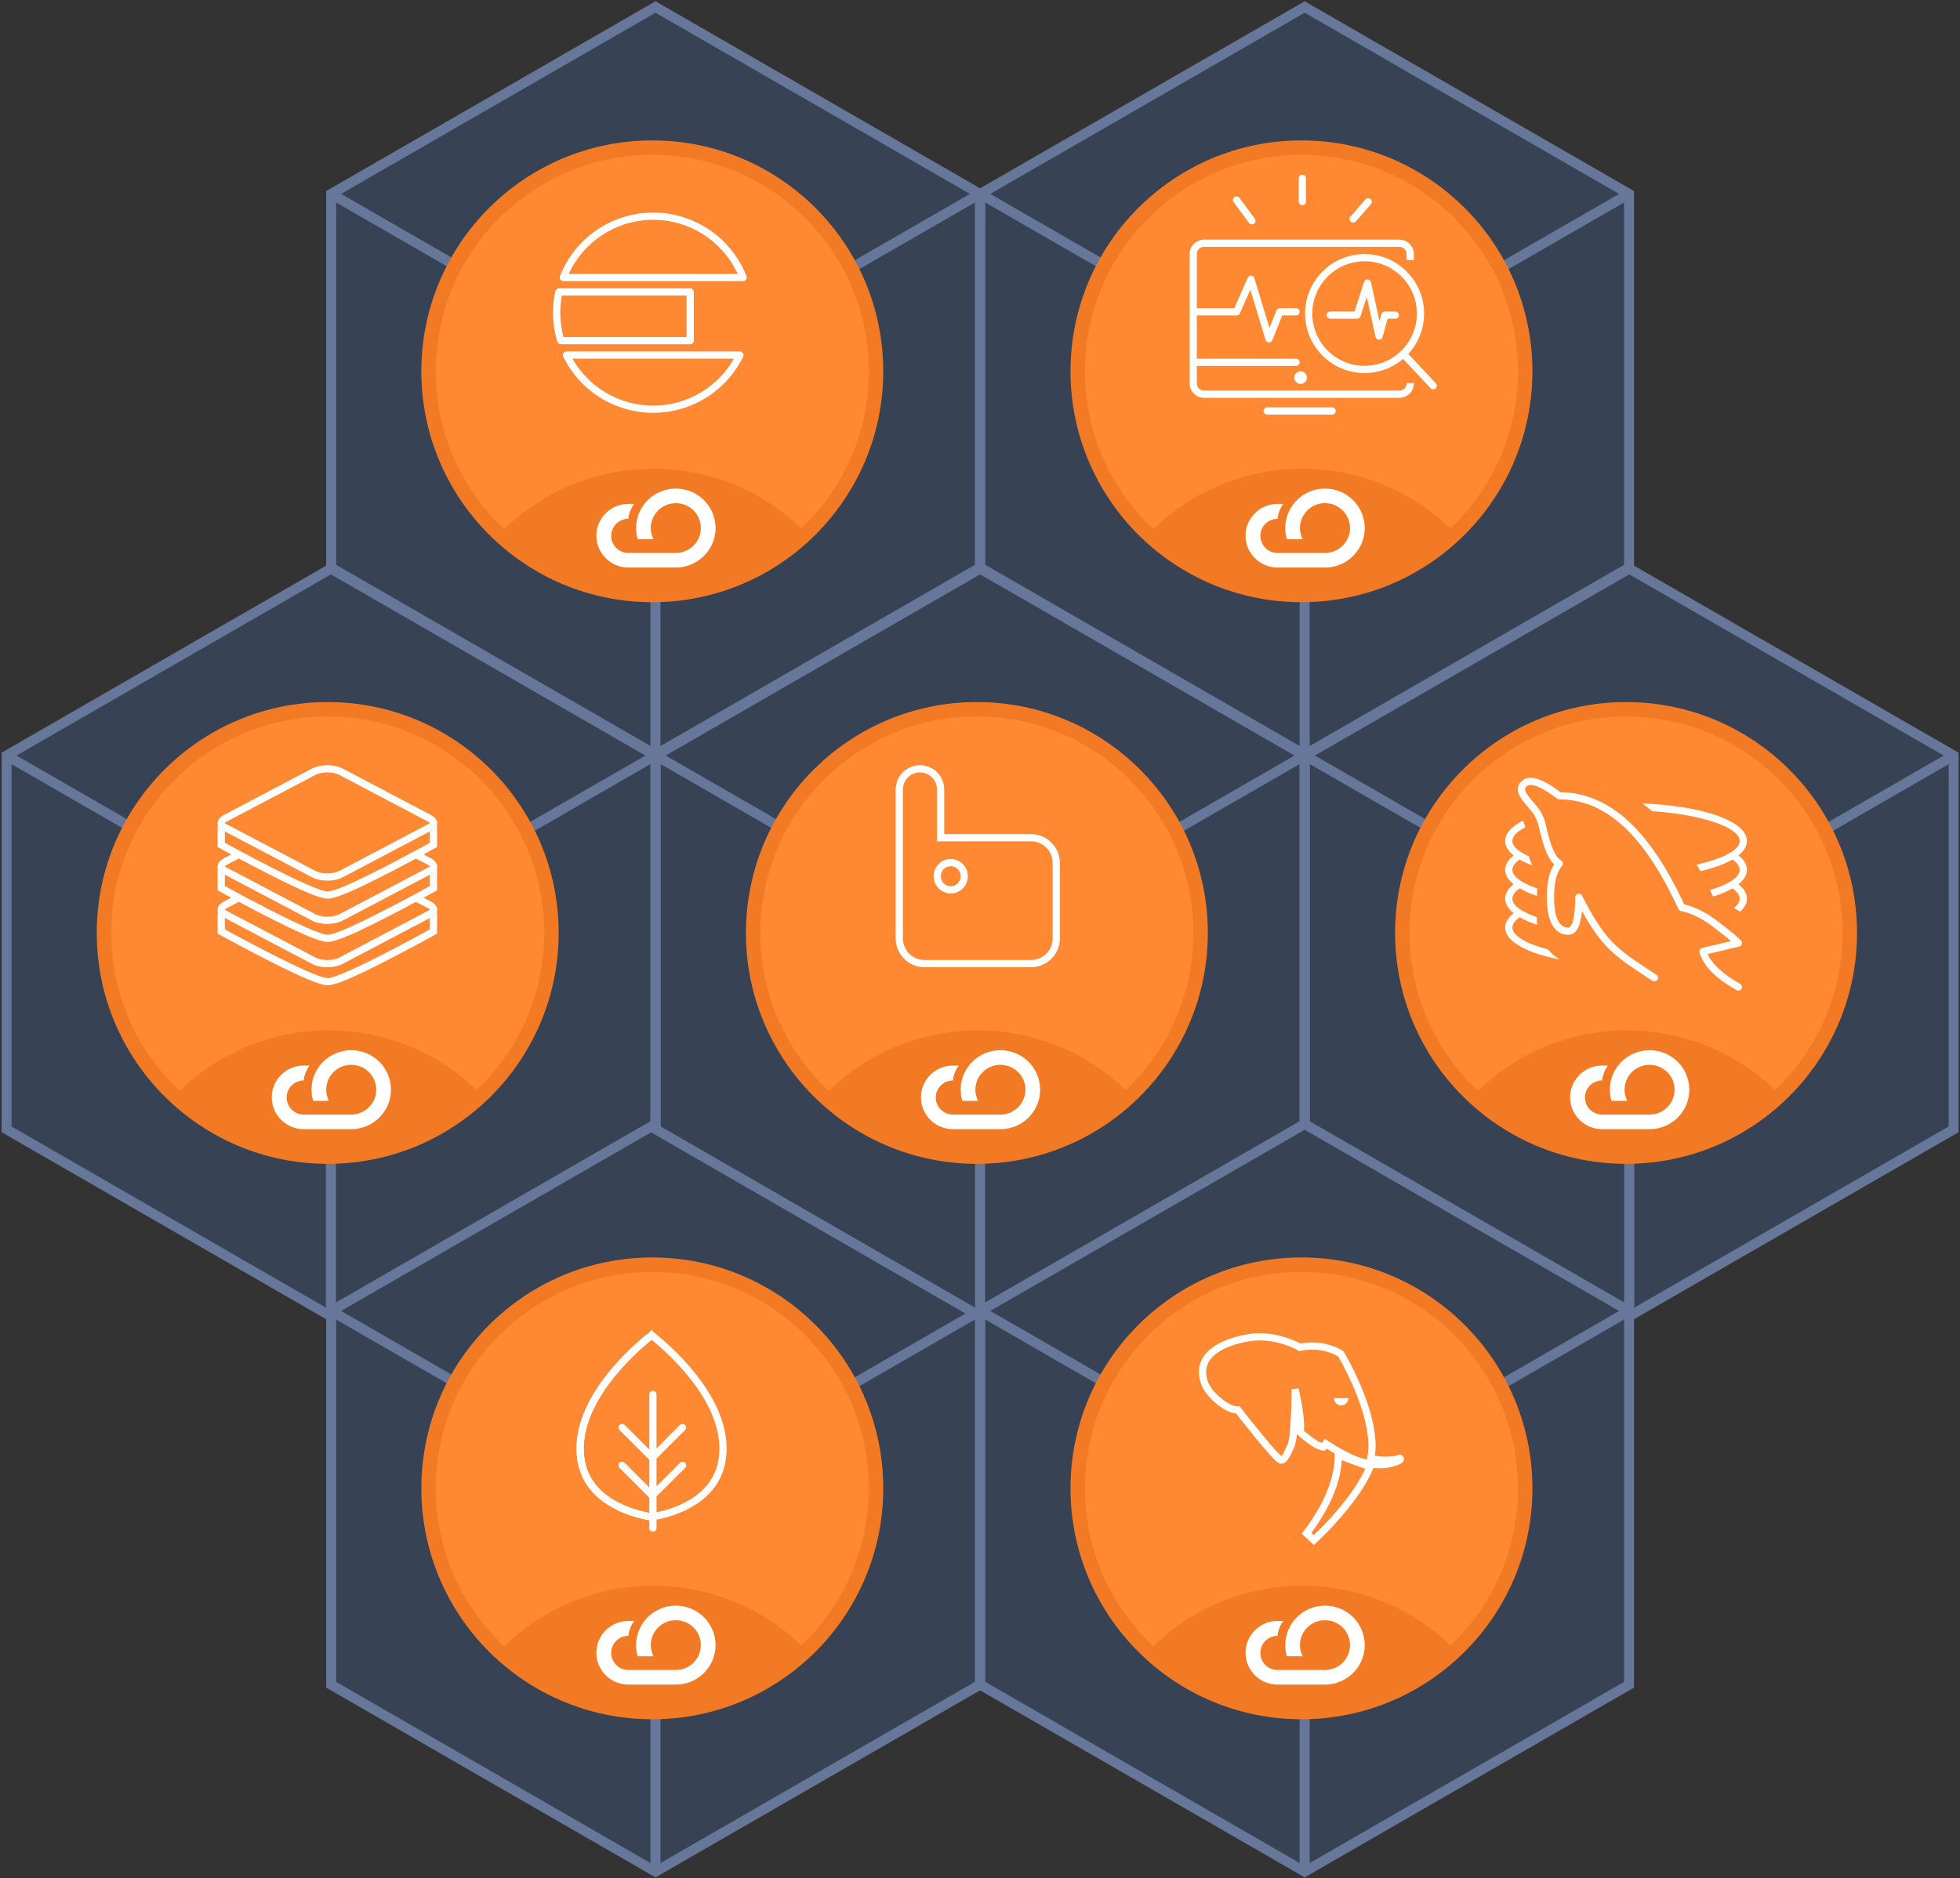 <svg xmlns="http://www.w3.org/2000/svg" width="628" height="602" viewBox="0 0 628 602">
  <rect x="0" y="0" width="628" height="602" fill="#333333" stroke="none"/>
  <g fill="none" fill-rule="evenodd" transform="translate(2 2)">
    <g transform="translate(0 180)">
      <g fill="#384255" fill-rule="nonzero" stroke="#679" stroke-width="3.185">
        <polygon points="104.033 .243 207.96 60.142 207.96 179.941 104.033 239.841 .105 179.941 .105 60.142"/>
        <polyline points="104.033 239.84 104.033 120.041 .105 60.142"/>
        <polyline points="207.967 239.84 207.967 120.041 104.039 60.142" transform="matrix(-1 0 0 1 312.006 0)"/>
      </g>
      <g transform="translate(29 43)">
        <circle cx="74" cy="74" r="74" fill="#F27A24"/>
        <path fill="#F83" d="M26.54,124.601 C13.051,111.944 4.625,93.956 4.625,74 C4.625,35.685 35.685,4.625 74,4.625 C112.315,4.625 143.375,35.685 143.375,74 C143.375,93.812 135.071,111.684 121.753,124.325 C109.44,112.492 92.714,105.219 74.289,105.219 C55.721,105.219 38.879,112.606 26.54,124.601 Z"/>
        <path fill="#FFF" d="M69.33,127.819 L74.376,127.819 C73.828,126.741 73.518,125.522 73.518,124.231 C73.518,119.828 77.106,116.26 81.536,116.26 C85.965,116.26 89.556,119.828 89.556,124.231 C89.556,128.634 85.965,132.203 81.536,132.203 L66.334,132.203 C63.295,132.203 60.833,129.756 60.833,126.735 C60.833,123.715 63.295,121.267 66.334,121.267 C66.532,118.626 68.185,116.495 68.185,116.495 L66.334,116.495 C60.67,116.495 56.078,121.059 56.078,126.69 C56.078,132.321 60.67,136.884 66.334,136.884 L81.536,136.884 C83.871,136.884 86.057,136.258 87.937,135.167 C91.72,132.974 94.266,128.899 94.266,124.231 C94.266,117.244 88.567,111.578 81.536,111.578 C74.506,111.578 68.807,117.244 68.807,124.231 C68.807,125.479 68.991,126.682 69.33,127.819 Z"/>
        <g transform="translate(38.734 20.234)">
          <g transform="translate(0 27.75)">
            <path fill="#FFF" fill-rule="nonzero" d="M2.312,20.812 L2.312,24.859 C2.312,24.859 30.641,40.469 35.266,40.469 C39.891,40.469 67.988,24.859 67.988,24.859 L67.988,20.234 L2.312,20.812 Z M-1.87350135e-16,26.225 L-4.4408921e-16,18.52 L70.3,17.901 L70.3,26.22 L69.111,26.881 C69.054,26.912 68.946,26.972 68.789,27.059 C68.529,27.203 68.226,27.369 67.884,27.557 C66.908,28.093 65.814,28.69 64.625,29.333 C61.229,31.169 57.759,33.006 54.417,34.721 C53.716,35.081 53.026,35.433 52.35,35.775 C43.37,40.316 37.693,42.781 35.266,42.781 C32.84,42.781 27.122,40.314 18.069,35.769 C17.393,35.429 16.705,35.081 16.005,34.725 C12.638,33.009 9.141,31.173 5.718,29.336 C4.52,28.694 3.416,28.097 2.433,27.561 C2.088,27.373 1.783,27.206 1.52,27.063 C1.362,26.976 1.253,26.916 1.196,26.885 L-1.87350135e-16,26.225 Z"/>
            <path fill="#F83" d="M30.245,1.069 C32.952,-0.356 37.341,-0.356 40.049,1.069 L68.263,15.92 C70.97,17.345 70.97,19.655 68.263,21.08 L40.049,35.931 C37.341,37.356 32.952,37.356 30.245,35.931 L2.031,21.08 C-0.677,19.655 -0.677,17.345 2.031,15.92 L30.245,1.069 Z"/>
            <path fill="#FFF" fill-rule="nonzero" d="M31.322,3.115 L3.108,17.966 C2.047,18.524 2.047,18.476 3.108,19.034 L31.322,33.885 C33.355,34.955 36.938,34.955 38.972,33.885 L67.185,19.034 C68.246,18.476 68.246,18.524 67.185,17.966 L38.972,3.115 C36.938,2.045 33.355,2.045 31.322,3.115 Z M30.245,1.069 C32.952,-0.356 37.341,-0.356 40.049,1.069 L68.263,15.92 C70.97,17.345 70.97,19.655 68.263,21.08 L40.049,35.931 C37.341,37.356 32.952,37.356 30.245,35.931 L2.031,21.08 C-0.677,19.655 -0.677,17.345 2.031,15.92 L30.245,1.069 Z"/>
          </g>
          <g transform="translate(0 13.875)">
            <path fill="#FFF" fill-rule="nonzero" d="M-1.87350135e-16,26.225 L-4.4408921e-16,18.52 L70.3,17.901 L70.3,26.22 L69.111,26.881 C69.054,26.912 68.946,26.972 68.789,27.059 C68.529,27.203 68.226,27.369 67.884,27.557 C66.908,28.093 65.814,28.69 64.625,29.333 C61.229,31.169 57.759,33.006 54.417,34.721 C53.716,35.081 53.026,35.433 52.35,35.775 C43.37,40.316 37.693,42.781 35.266,42.781 C32.84,42.781 27.122,40.314 18.069,35.769 C17.393,35.429 16.705,35.081 16.005,34.725 C12.638,33.009 9.141,31.173 5.718,29.336 C4.52,28.694 3.416,28.097 2.433,27.561 C2.088,27.373 1.783,27.206 1.52,27.063 C1.362,26.976 1.253,26.916 1.196,26.885 L-1.87350135e-16,26.225 Z"/>
            <path fill="#F83" d="M2.312,20.812 L2.312,24.859 C2.312,24.859 30.641,40.469 35.266,40.469 C39.891,40.469 67.988,24.859 67.988,24.859 L67.988,20.234 L2.312,20.812 Z"/>
            <path fill="#F83" d="M30.245,1.069 C32.952,-0.356 37.341,-0.356 40.049,1.069 L68.263,15.92 C70.97,17.345 70.97,19.655 68.263,21.08 L40.049,35.931 C37.341,37.356 32.952,37.356 30.245,35.931 L2.031,21.08 C-0.677,19.655 -0.677,17.345 2.031,15.92 L30.245,1.069 Z"/>
            <path fill="#FFF" fill-rule="nonzero" d="M31.322,3.115 L3.108,17.966 C2.047,18.524 2.047,18.476 3.108,19.034 L31.322,33.885 C33.355,34.955 36.938,34.955 38.972,33.885 L67.185,19.034 C68.246,18.476 68.246,18.524 67.185,17.966 L38.972,3.115 C36.938,2.045 33.355,2.045 31.322,3.115 Z M30.245,1.069 C32.952,-0.356 37.341,-0.356 40.049,1.069 L68.263,15.92 C70.97,17.345 70.97,19.655 68.263,21.08 L40.049,35.931 C37.341,37.356 32.952,37.356 30.245,35.931 L2.031,21.08 C-0.677,19.655 -0.677,17.345 2.031,15.92 L30.245,1.069 Z"/>
          </g>
          <path fill="#FFF" fill-rule="nonzero" d="M-1.87350135e-16,26.225 L-4.4408921e-16,18.52 L70.3,17.901 L70.3,26.22 L69.111,26.881 C69.054,26.912 68.946,26.972 68.789,27.059 C68.529,27.203 68.226,27.369 67.884,27.557 C66.908,28.093 65.814,28.69 64.625,29.333 C61.229,31.169 57.759,33.006 54.417,34.721 C53.716,35.081 53.026,35.433 52.35,35.775 C43.37,40.316 37.693,42.781 35.266,42.781 C32.84,42.781 27.122,40.314 18.069,35.769 C17.393,35.429 16.705,35.081 16.005,34.725 C12.638,33.009 9.141,31.173 5.718,29.336 C4.52,28.694 3.416,28.097 2.433,27.561 C2.088,27.373 1.783,27.206 1.52,27.063 C1.362,26.976 1.253,26.916 1.196,26.885 L-1.87350135e-16,26.225 Z"/>
          <path fill="#F83" d="M2.312,20.812 L2.312,24.859 C2.312,24.859 30.641,40.469 35.266,40.469 C39.891,40.469 67.988,24.859 67.988,24.859 L67.988,20.234 L2.312,20.812 Z"/>
          <path fill="#F83" d="M30.245,1.069 C32.952,-0.356 37.341,-0.356 40.049,1.069 L68.263,15.92 C70.97,17.345 70.97,19.655 68.263,21.08 L40.049,35.931 C37.341,37.356 32.952,37.356 30.245,35.931 L2.031,21.08 C-0.677,19.655 -0.677,17.345 2.031,15.92 L30.245,1.069 Z"/>
          <path fill="#FFF" fill-rule="nonzero" d="M31.322,3.115 L3.108,17.966 C2.047,18.524 2.047,18.476 3.108,19.034 L31.322,33.885 C33.355,34.955 36.938,34.955 38.972,33.885 L67.185,19.034 C68.246,18.476 68.246,18.524 67.185,17.966 L38.972,3.115 C36.938,2.045 33.355,2.045 31.322,3.115 Z M30.245,1.069 C32.952,-0.356 37.341,-0.356 40.049,1.069 L68.263,15.92 C70.97,17.345 70.97,19.655 68.263,21.08 L40.049,35.931 C37.341,37.356 32.952,37.356 30.245,35.931 L2.031,21.08 C-0.677,19.655 -0.677,17.345 2.031,15.92 L30.245,1.069 Z"/>
        </g>
      </g>
    </g>
    <g transform="translate(104 358)">
      <g fill="#384255" fill-rule="nonzero" stroke="#679" stroke-width="3.185">
        <polygon points="104.033 .243 207.96 60.142 207.96 179.941 104.033 239.841 .105 179.941 .105 60.142"/>
        <polyline points="104.033 239.84 104.033 120.041 .105 60.142"/>
        <polyline points="207.967 239.84 207.967 120.041 104.039 60.142" transform="matrix(-1 0 0 1 312.006 0)"/>
      </g>
      <g transform="translate(29 43)">
        <circle cx="74" cy="74" r="74" fill="#F27A24"/>
        <path fill="#F83" d="M26.54,124.601 C13.051,111.944 4.625,93.956 4.625,74 C4.625,35.685 35.685,4.625 74,4.625 C112.315,4.625 143.375,35.685 143.375,74 C143.375,93.812 135.071,111.684 121.753,124.325 C109.44,112.492 92.714,105.219 74.289,105.219 C55.721,105.219 38.879,112.606 26.54,124.601 Z"/>
        <path fill="#FFF" d="M69.33,127.819 L74.376,127.819 C73.828,126.741 73.518,125.522 73.518,124.231 C73.518,119.828 77.106,116.26 81.536,116.26 C85.965,116.26 89.556,119.828 89.556,124.231 C89.556,128.634 85.965,132.203 81.536,132.203 L66.334,132.203 C63.295,132.203 60.833,129.756 60.833,126.735 C60.833,123.715 63.295,121.267 66.334,121.267 C66.532,118.626 68.185,116.495 68.185,116.495 L66.334,116.495 C60.67,116.495 56.078,121.059 56.078,126.69 C56.078,132.321 60.67,136.884 66.334,136.884 L81.536,136.884 C83.871,136.884 86.057,136.258 87.937,135.167 C91.72,132.974 94.266,128.899 94.266,124.231 C94.266,117.244 88.567,111.578 81.536,111.578 C74.506,111.578 68.807,117.244 68.807,124.231 C68.807,125.479 68.991,126.682 69.33,127.819 Z"/>
        <g fill="#FFF" transform="translate(50.875 24.281)">
          <path fill-rule="nonzero" d="M22.161,19.621 L22.161,62.442 C22.161,63.081 22.679,63.599 23.318,63.599 C23.956,63.599 24.474,63.081 24.474,62.442 L24.474,19.621 C24.474,18.983 23.956,18.465 23.318,18.465 C22.679,18.465 22.161,18.983 22.161,19.621 Z"/>
          <path fill-rule="nonzero" d="M23.02,-0.933 C22.969,-0.895 22.873,-0.824 22.738,-0.721 C22.515,-0.552 22.257,-0.352 21.967,-0.123 C21.143,0.528 20.227,1.287 19.241,2.145 C16.425,4.594 13.61,7.354 10.98,10.369 C3.407,19.051 -1.156,28.065 -1.156,37 C-1.156,46.08 3.561,52.408 11.324,56.385 C14.008,57.759 16.872,58.751 19.734,59.426 C20.736,59.662 21.667,59.842 22.506,59.973 C23.015,60.053 23.384,60.099 23.591,60.12 L23.815,57.818 C23.779,57.814 23.7,57.806 23.581,57.791 C23.375,57.765 23.135,57.731 22.864,57.689 C22.082,57.566 21.207,57.397 20.265,57.175 C17.572,56.54 14.881,55.608 12.379,54.326 C5.328,50.715 1.156,45.119 1.156,37 C1.156,28.735 5.482,20.19 12.723,11.889 C15.278,8.96 18.018,6.273 20.758,3.889 C21.717,3.056 22.605,2.32 23.402,1.691 C23.679,1.471 23.925,1.281 24.136,1.12 C24.261,1.026 24.345,0.963 24.386,0.933 L23.02,-0.933 Z"/>
          <path fill-rule="nonzero" d="M23.02,-0.933 C22.969,-0.895 22.873,-0.824 22.738,-0.721 C22.515,-0.552 22.257,-0.352 21.967,-0.123 C21.143,0.528 20.227,1.287 19.241,2.145 C16.425,4.594 13.61,7.354 10.98,10.369 C3.407,19.051 -1.156,28.065 -1.156,37 C-1.156,46.08 3.561,52.408 11.324,56.385 C14.008,57.759 16.872,58.751 19.734,59.426 C20.736,59.662 21.667,59.842 22.506,59.973 C23.015,60.053 23.384,60.099 23.591,60.12 L23.815,57.818 C23.779,57.814 23.7,57.806 23.581,57.791 C23.375,57.765 23.135,57.731 22.864,57.689 C22.082,57.566 21.207,57.397 20.265,57.175 C17.572,56.54 14.881,55.608 12.379,54.326 C5.328,50.715 1.156,45.119 1.156,37 C1.156,28.735 5.482,20.19 12.723,11.889 C15.278,8.96 18.018,6.273 20.758,3.889 C21.717,3.056 22.605,2.32 23.402,1.691 C23.679,1.471 23.925,1.281 24.136,1.12 C24.261,1.026 24.345,0.963 24.386,0.933 L23.02,-0.933 Z"/>
          <path fill-rule="nonzero" d="M45.567,-0.933 C45.515,-0.895 45.42,-0.824 45.285,-0.721 C45.062,-0.552 44.804,-0.352 44.514,-0.123 C43.69,0.528 42.774,1.287 41.788,2.145 C38.972,4.594 36.157,7.354 33.527,10.369 C25.954,19.051 21.391,28.065 21.391,37 C21.391,46.08 26.108,52.408 33.871,56.385 C36.554,57.759 39.418,58.751 42.281,59.426 C43.283,59.662 44.214,59.842 45.052,59.973 C45.561,60.053 45.931,60.099 46.138,60.12 L46.362,57.818 C46.326,57.814 46.247,57.806 46.127,57.791 C45.922,57.765 45.682,57.731 45.411,57.689 C44.628,57.566 43.754,57.397 42.812,57.175 C40.119,56.54 37.428,55.608 34.926,54.326 C27.875,50.715 23.703,45.119 23.703,37 C23.703,28.735 28.029,20.19 35.27,11.889 C37.825,8.96 40.565,6.273 43.305,3.889 C44.263,3.056 45.152,2.32 45.949,1.691 C46.226,1.471 46.472,1.281 46.683,1.12 C46.808,1.026 46.892,0.963 46.933,0.933 L45.567,-0.933 Z" transform="matrix(-1 0 0 1 68.323 0)"/>
          <g fill-rule="nonzero" transform="translate(13.297 30.063)">
            <path d="M10.646 21.151L.955 11.46C.503 11.008-.229 11.008-.681 11.46-1.132 11.912-1.132 12.644-.681 13.095L9.011 22.786C9.462 23.238 10.194 23.238 10.646 22.786 11.097 22.335 11.097 21.603 10.646 21.151zM10.646 9.011L.955-.681C.503-1.132-.229-1.132-.681-.681-1.132-.229-1.132.503-.681.955L9.011 10.646C9.462 11.097 10.194 11.097 10.646 10.646 11.097 10.194 11.097 9.462 10.646 9.011z"/>
          </g>
          <g fill-rule="nonzero" transform="matrix(-1 0 0 1 32.953 30.063)">
            <path d="M10.646 21.151L.955 11.46C.503 11.008-.229 11.008-.681 11.46-1.132 11.912-1.132 12.644-.681 13.095L9.011 22.786C9.462 23.238 10.194 23.238 10.646 22.786 11.097 22.335 11.097 21.603 10.646 21.151zM10.646 9.011L.955-.681C.503-1.132-.229-1.132-.681-.681-1.132-.229-1.132.503-.681.955L9.011 10.646C9.462 11.097 10.194 11.097 10.646 10.646 11.097 10.194 11.097 9.462 10.646 9.011z"/>
          </g>
        </g>
      </g>
    </g>
    <g transform="translate(416 180)">
      <g fill="#384255" fill-rule="nonzero" stroke="#679" stroke-width="3.185">
        <polygon points="104.033 .243 207.96 60.142 207.96 179.941 104.033 239.841 .105 179.941 .105 60.142"/>
        <polyline points="104.033 239.84 104.033 120.041 .105 60.142"/>
        <polyline points="207.967 239.84 207.967 120.041 104.039 60.142" transform="matrix(-1 0 0 1 312.006 0)"/>
      </g>
      <g transform="translate(29 43)">
        <circle cx="74" cy="74" r="74" fill="#F27A24"/>
        <path fill="#F83" d="M26.54,124.601 C13.051,111.944 4.625,93.956 4.625,74 C4.625,35.685 35.685,4.625 74,4.625 C112.315,4.625 143.375,35.685 143.375,74 C143.375,93.812 135.071,111.684 121.753,124.325 C109.44,112.492 92.714,105.219 74.289,105.219 C55.721,105.219 38.879,112.606 26.54,124.601 Z"/>
        <path fill="#FFF" d="M69.33,127.819 L74.376,127.819 C73.828,126.741 73.518,125.522 73.518,124.231 C73.518,119.828 77.106,116.26 81.536,116.26 C85.965,116.26 89.556,119.828 89.556,124.231 C89.556,128.634 85.965,132.203 81.536,132.203 L66.334,132.203 C63.295,132.203 60.833,129.756 60.833,126.735 C60.833,123.715 63.295,121.267 66.334,121.267 C66.532,118.626 68.185,116.495 68.185,116.495 L66.334,116.495 C60.67,116.495 56.078,121.059 56.078,126.69 C56.078,132.321 60.67,136.884 66.334,136.884 L81.536,136.884 C83.871,136.884 86.057,136.258 87.937,135.167 C91.72,132.974 94.266,128.899 94.266,124.231 C94.266,117.244 88.567,111.578 81.536,111.578 C74.506,111.578 68.807,117.244 68.807,124.231 C68.807,125.479 68.991,126.682 69.33,127.819 Z"/>
        <g transform="translate(33.531 19.656)">
          <g transform="translate(1.734 40.469)">
            <path fill="#FFF" fill-rule="nonzero" d="M38.734,24.281 C17.293,24.281 0,19.226 0,12.141 C0,5.055 17.293,0 38.734,0 C60.175,0 77.469,5.055 77.469,12.141 C77.469,19.226 60.175,24.281 38.734,24.281 Z"/>
            <path fill="#F83" d="M38.734,21.969 C58.801,21.969 75.156,17.188 75.156,12.141 C75.156,7.093 58.801,2.312 38.734,2.312 C18.668,2.312 2.312,7.093 2.312,12.141 C2.312,17.188 18.668,21.969 38.734,21.969 Z"/>
          </g>
          <g transform="translate(1.734 31.219)">
            <path fill="#FFF" fill-rule="nonzero" d="M38.734,24.281 C17.293,24.281 0,19.226 0,12.141 C0,5.055 17.293,0 38.734,0 C60.175,0 77.469,5.055 77.469,12.141 C77.469,19.226 60.175,24.281 38.734,24.281 Z"/>
            <path fill="#F83" d="M38.734,21.969 C58.801,21.969 75.156,17.188 75.156,12.141 C75.156,7.093 58.801,2.312 38.734,2.312 C18.668,2.312 2.312,7.093 2.312,12.141 C2.312,17.188 18.668,21.969 38.734,21.969 Z"/>
          </g>
          <g transform="translate(1.734 21.969)">
            <path fill="#FFF" fill-rule="nonzero" d="M38.734,24.281 C17.293,24.281 0,19.226 0,12.141 C0,5.055 17.293,0 38.734,0 C60.175,0 77.469,5.055 77.469,12.141 C77.469,19.226 60.175,24.281 38.734,24.281 Z"/>
            <path fill="#F83" d="M38.734,21.969 C58.801,21.969 75.156,17.188 75.156,12.141 C75.156,7.093 58.801,2.312 38.734,2.312 C18.668,2.312 2.312,7.093 2.312,12.141 C2.312,17.188 18.668,21.969 38.734,21.969 Z"/>
          </g>
          <g transform="translate(1.734 12.719)">
            <path fill="#FFF" fill-rule="nonzero" d="M38.734,24.281 C17.293,24.281 0,19.226 0,12.141 C0,5.055 17.293,0 38.734,0 C60.175,0 77.469,5.055 77.469,12.141 C77.469,19.226 60.175,24.281 38.734,24.281 Z"/>
            <path fill="#F83" d="M38.734,21.969 C58.801,21.969 75.156,17.188 75.156,12.141 C75.156,7.093 58.801,2.312 38.734,2.312 C18.668,2.312 2.312,7.093 2.312,12.141 C2.312,17.188 18.668,21.969 38.734,21.969 Z"/>
          </g>
          <path fill="#F83" d="M49.605,81.115 C45.102,77.857 37.434,68.992 32.881,67.738 C29.846,66.902 27.962,65.885 27.229,64.686 C25.156,64.686 23.402,64.515 21.969,64.172 C19.819,63.657 11.897,59.267 11.897,50.145 C11.897,44.063 11.978,39.104 12.141,35.266 C11.115,34.599 9.958,32.094 8.672,27.75 C6.742,21.234 9.325,22.199 7.395,18.289 C5.465,14.38 -2.024,4.728 1.192,1.47 C3.336,-0.702 10.804,0.071 23.596,3.79 C34.471,5.732 43.553,10.179 50.843,17.129 C58.133,24.08 63.925,32.528 68.219,42.474 C76.996,47.282 83.314,51.206 87.173,54.247 C91.033,57.288 88.668,60.768 80.079,64.686 L90.806,70.486 C76.365,75.604 72.789,80.336 80.079,84.68"/>
          <path fill="#FFF" fill-rule="nonzero" d="M64.843,59.153 C64.203,59.306 63.819,59.963 64,60.596 C65.236,64.923 69.23,68.926 75.91,72.677 C76.467,72.99 77.172,72.792 77.484,72.235 C77.797,71.678 77.599,70.973 77.042,70.661 C71.494,67.545 68.042,64.342 66.635,61.103 L76.745,58.691 C77.636,58.478 77.937,57.362 77.274,56.73 C75.341,54.884 72.655,52.686 69.21,50.129 C65.861,47.642 62.491,45.987 59.102,45.173 C53.428,33.01 47.363,24.017 40.882,18.194 C34.348,12.324 27.199,9.32 19.477,9.222 C13.53,4.742 9.37,3.405 6.922,5.743 C5.657,6.95 5.484,8.457 6.201,10.063 C6.673,11.121 7.345,12.012 8.823,13.723 C10.322,15.457 10.848,16.128 11.242,16.879 C11.778,17.903 12.086,18.653 12.319,19.459 C12.399,19.736 12.473,20.027 12.56,20.401 C12.591,20.534 12.623,20.674 12.666,20.865 C12.664,20.858 12.753,21.255 12.781,21.375 C12.881,21.821 12.965,22.181 13.061,22.569 C13.315,23.601 13.613,24.666 14.004,25.91 C14.969,28.98 16.087,31.126 17.439,32.339 C15.853,34.772 15.087,38.302 15.087,42.921 C15.087,50.681 17.481,54.925 21.926,54.925 C24.528,54.925 25.879,52.322 26.323,47.288 C28.922,52.005 31.456,55.693 33.935,58.354 C35.769,60.323 37.949,62.177 40.573,64.08 C42.63,65.572 49.066,69.768 48.904,69.657 C49.431,70.017 50.151,69.881 50.51,69.353 C50.87,68.825 50.734,68.106 50.206,67.746 C50.326,67.828 43.932,63.66 41.931,62.208 C39.419,60.386 37.347,58.625 35.627,56.778 C32.682,53.616 29.59,48.821 26.369,42.402 C25.822,41.313 24.179,41.702 24.179,42.921 C24.179,49.496 23.199,52.613 21.926,52.613 C19.114,52.613 17.4,49.573 17.4,42.921 C17.4,38.112 18.279,34.753 19.956,32.833 C20.459,32.256 20.273,31.359 19.583,31.029 C18.438,30.483 17.258,28.552 16.21,25.217 C15.834,24.02 15.549,23.001 15.306,22.015 C15.162,21.431 14.772,19.704 14.813,19.877 C14.717,19.466 14.633,19.138 14.54,18.816 C14.263,17.855 13.896,16.963 13.29,15.806 C12.781,14.834 12.201,14.093 10.708,12.367 C8.113,9.363 7.624,8.269 8.518,7.415 C9.816,6.177 13.131,7.284 18.383,11.295 C18.584,11.449 18.831,11.532 19.085,11.532 C26.365,11.532 33.101,14.313 39.336,19.915 C45.644,25.581 51.621,34.497 57.243,46.66 C57.396,46.991 57.696,47.231 58.053,47.306 C61.291,47.993 64.55,49.549 67.832,51.985 C70.33,53.84 72.414,55.496 74.08,56.949 L64.843,59.153 Z"/>
        </g>
      </g>
    </g>
    <g transform="translate(312)">
      <g fill="#384255" fill-rule="nonzero" stroke="#679" stroke-width="3.185">
        <polygon points="104.033 .243 207.96 60.142 207.96 179.941 104.033 239.841 .105 179.941 .105 60.142"/>
        <polyline points="104.033 239.84 104.033 120.041 .105 60.142"/>
        <polyline points="207.967 239.84 207.967 120.041 104.039 60.142" transform="matrix(-1 0 0 1 312.006 0)"/>
      </g>
      <g transform="translate(29 43)">
        <circle cx="74" cy="74" r="74" fill="#F27A24"/>
        <path fill="#F83" d="M26.54,124.601 C13.051,111.944 4.625,93.956 4.625,74 C4.625,35.685 35.685,4.625 74,4.625 C112.315,4.625 143.375,35.685 143.375,74 C143.375,93.812 135.071,111.684 121.753,124.325 C109.44,112.492 92.714,105.219 74.289,105.219 C55.721,105.219 38.879,112.606 26.54,124.601 Z"/>
        <path fill="#FFF" d="M69.33,127.819 L74.376,127.819 C73.828,126.741 73.518,125.522 73.518,124.231 C73.518,119.828 77.106,116.26 81.536,116.26 C85.965,116.26 89.556,119.828 89.556,124.231 C89.556,128.634 85.965,132.203 81.536,132.203 L66.334,132.203 C63.295,132.203 60.833,129.756 60.833,126.735 C60.833,123.715 63.295,121.267 66.334,121.267 C66.532,118.626 68.185,116.495 68.185,116.495 L66.334,116.495 C60.67,116.495 56.078,121.059 56.078,126.69 C56.078,132.321 60.67,136.884 66.334,136.884 L81.536,136.884 C83.871,136.884 86.057,136.258 87.937,135.167 C91.72,132.974 94.266,128.899 94.266,124.231 C94.266,117.244 88.567,111.578 81.536,111.578 C74.506,111.578 68.807,117.244 68.807,124.231 C68.807,125.479 68.991,126.682 69.33,127.819 Z"/>
        <g fill="#FFF" transform="translate(38.156 12.14)">
          <g fill-rule="nonzero">
            <g transform="translate(14.453)">
              <path d="M6.441 12.943L1.509 6.251C1.13 5.737.406 5.628-.108 6.007-.622 6.386-.732 7.109-.353 7.624L4.579 14.315C4.958 14.829 5.682 14.939 6.196 14.56 6.71 14.181 6.82 13.457 6.441 12.943zM38.819 13.812L43.652 8.276C44.072 7.795 44.023 7.065 43.542 6.645 43.061 6.225 42.33 6.274 41.91 6.755L37.077 12.291C36.658 12.772 36.707 13.502 37.188 13.922 37.669 14.342 38.4 14.293 38.819 13.812zM22.822 7.458L22.822 0C22.822-.639 22.305-1.156 21.666-1.156 21.028-1.156 20.51-.639 20.51 0L20.51 7.458C20.51 8.096 21.028 8.614 21.666 8.614 22.305 8.614 22.822 8.096 22.822 7.458z"/>
            </g>
            <path d="M71.847,26.19 L71.847,24.281 C71.847,21.727 69.776,19.656 67.222,19.656 L4.625,19.656 C2.071,19.656 -3.1281361e-16,21.727 0,24.281 L0,65.731 C3.1281361e-16,68.286 2.071,70.356 4.625,70.356 L67.222,70.356 C69.776,70.356 71.847,68.286 71.847,65.731 L71.847,65.612 L69.534,65.612 L69.534,65.731 C69.534,67.009 68.499,68.044 67.222,68.044 L4.625,68.044 C3.348,68.044 2.312,67.009 2.312,65.731 L2.312,24.281 C2.312,23.004 3.348,21.969 4.625,21.969 L67.222,21.969 C68.499,21.969 69.534,23.004 69.534,24.281 L69.534,26.19 L71.847,26.19 Z"/>
          </g>
          <path fill-rule="nonzero" d="M1.445 60.125L34.114 60.125C34.753 60.125 35.271 59.607 35.271 58.969 35.271 58.33 34.753 57.812 34.114 57.812L1.445 57.812C.807 57.812.289 58.33.289 58.969.289 59.607.807 60.125 1.445 60.125zM24.859 75.734L45.672 75.734C46.31 75.734 46.828 75.217 46.828 74.578 46.828 73.94 46.31 73.422 45.672 73.422L24.859 73.422C24.221 73.422 23.703 73.94 23.703 74.578 23.703 75.217 24.221 75.734 24.859 75.734zM68.531 58.025L77.203 67.275C77.64 67.741 78.372 67.765 78.838 67.328 79.304 66.891 79.327 66.159 78.89 65.694L70.219 56.444C69.782 55.978 69.05 55.954 68.584 56.391 68.118 56.828 68.095 57.559 68.531 58.025z"/>
          <circle cx="35.555" cy="63.883" r="2.023"/>
          <path fill-rule="nonzero" d="M56.067 62.416C45.537 62.416 37 53.879 37 43.349 37 32.818 45.537 24.281 56.067 24.281 66.598 24.281 75.135 32.818 75.135 43.349 75.135 53.879 66.598 62.416 56.067 62.416zM56.067 60.103C65.321 60.103 72.822 52.602 72.822 43.349 72.822 34.095 65.321 26.594 56.067 26.594 46.814 26.594 39.312 34.095 39.312 43.349 39.312 52.602 46.814 60.103 56.067 60.103zM24.331 51.788C24.648 52.834 26.105 52.897 26.511 51.883L29.689 43.938 34.109 43.938C34.748 43.938 35.266 43.42 35.266 42.781 35.266 42.143 34.748 41.625 34.109 41.625L28.906 41.625C28.433 41.625 28.008 41.913 27.833 42.352L25.588 47.963 20.763 32.04C20.451 31.012 19.03 30.927 18.598 31.91L14.327 41.625 1.734 41.625C1.096 41.625.578 42.143.578 42.781.578 43.42 1.096 43.938 1.734 43.938L15.081 43.938C15.54 43.938 15.955 43.666 16.14 43.247L19.456 35.703 24.331 51.788z"/>
          <path fill-rule="nonzero" d="M59.574,50.816 C59.831,51.995 61.496,52.04 61.818,50.877 L63.441,45.006 L65.906,45.006 C66.545,45.006 67.062,44.489 67.062,43.85 C67.062,43.211 66.545,42.694 65.906,42.694 L62.561,42.694 C62.042,42.694 61.586,43.041 61.447,43.542 L60.834,45.757 L58.116,33.327 C57.864,32.173 56.248,32.095 55.886,33.219 L52.832,42.694 L45.094,42.694 C44.455,42.694 43.938,43.211 43.938,43.85 C43.938,44.489 44.455,45.006 45.094,45.006 L53.674,45.006 C54.176,45.006 54.62,44.682 54.774,44.205 L56.772,38.007 L59.574,50.816 Z"/>
        </g>
      </g>
    </g>
    <g transform="translate(104)">
      <g fill="#384255" fill-rule="nonzero" stroke="#679" stroke-width="3.185">
        <polygon points="104.033 .243 207.96 60.142 207.96 179.941 104.033 239.841 .105 179.941 .105 60.142"/>
        <polyline points="104.033 239.84 104.033 120.041 .105 60.142"/>
        <polyline points="207.967 239.84 207.967 120.041 104.039 60.142" transform="matrix(-1 0 0 1 312.006 0)"/>
      </g>
      <g transform="translate(29 43)">
        <g>
          <circle cx="74" cy="74" r="74" fill="#F27A24"/>
          <path fill="#F83" d="M26.54,124.601 C13.051,111.944 4.625,93.956 4.625,74 C4.625,35.685 35.685,4.625 74,4.625 C112.315,4.625 143.375,35.685 143.375,74 C143.375,93.812 135.071,111.684 121.753,124.325 C109.44,112.492 92.714,105.219 74.289,105.219 C55.721,105.219 38.879,112.606 26.54,124.601 Z"/>
          <path fill="#FFF" d="M69.33,127.819 L74.376,127.819 C73.828,126.741 73.518,125.522 73.518,124.231 C73.518,119.828 77.106,116.26 81.536,116.26 C85.965,116.26 89.556,119.828 89.556,124.231 C89.556,128.634 85.965,132.203 81.536,132.203 L66.334,132.203 C63.295,132.203 60.833,129.756 60.833,126.735 C60.833,123.715 63.295,121.267 66.334,121.267 C66.532,118.626 68.185,116.495 68.185,116.495 L66.334,116.495 C60.67,116.495 56.078,121.059 56.078,126.69 C56.078,132.321 60.67,136.884 66.334,136.884 L81.536,136.884 C83.871,136.884 86.057,136.258 87.937,135.167 C91.72,132.974 94.266,128.899 94.266,124.231 C94.266,117.244 88.567,111.578 81.536,111.578 C74.506,111.578 68.807,117.244 68.807,124.231 C68.807,125.479 68.991,126.682 69.33,127.819 Z"/>
        </g>
        <path fill="#FFF" fill-rule="nonzero" d="M45.457,69.305 C45.081,68.537 45.64,67.641 46.495,67.641 L102.083,67.641 C102.938,67.641 103.498,68.537 103.121,69.305 C97.774,80.225 86.666,87.297 74.289,87.297 C61.912,87.297 50.804,80.225 45.457,69.305 Z M48.415,69.953 C53.652,79.135 63.445,84.984 74.289,84.984 C85.133,84.984 94.926,79.135 100.163,69.953 L94.112,69.953 L48.415,69.953 Z M84.984,63.016 L84.984,49.719 L45.021,49.719 C44.686,51.516 44.516,53.352 44.516,55.211 C44.516,57.876 44.866,60.494 45.549,63.016 L84.984,63.016 Z M43.571,64.506 C42.667,61.517 42.203,58.395 42.203,55.211 C42.203,52.871 42.454,50.563 42.946,48.315 C43.062,47.784 43.532,47.406 44.076,47.406 L86.141,47.406 C86.779,47.406 87.297,47.924 87.297,48.562 L87.297,64.172 C87.297,64.81 86.779,65.328 86.141,65.328 L44.677,65.328 C44.168,65.328 43.718,64.994 43.571,64.506 Z M101.353,42.781 C96.555,32.34 86.067,25.438 74.289,25.438 C62.511,25.438 52.023,32.34 47.226,42.781 L101.353,42.781 Z M44.402,43.516 C49.178,31.318 60.968,23.125 74.289,23.125 C87.61,23.125 99.4,31.318 104.177,43.516 C104.474,44.274 103.914,45.094 103.1,45.094 L45.478,45.094 C44.664,45.094 44.105,44.274 44.402,43.516 Z"/>
      </g>
    </g>
    <g transform="translate(208 180)">
      <g fill="#384255" fill-rule="nonzero" stroke="#679" stroke-width="3.185">
        <polygon points="104.033 .243 207.96 60.142 207.96 179.941 104.033 239.841 .105 179.941 .105 60.142"/>
        <polyline points="104.033 239.84 104.033 120.041 .105 60.142"/>
        <polyline points="207.967 239.84 207.967 120.041 104.039 60.142" transform="matrix(-1 0 0 1 312.006 0)"/>
      </g>
      <g transform="translate(29 43)">
        <circle cx="74" cy="74" r="74" fill="#F27A24"/>
        <path fill="#F83" d="M26.54,124.601 C13.051,111.944 4.625,93.956 4.625,74 C4.625,35.685 35.685,4.625 74,4.625 C112.315,4.625 143.375,35.685 143.375,74 C143.375,93.812 135.071,111.684 121.753,124.325 C109.44,112.492 92.714,105.219 74.289,105.219 C55.721,105.219 38.879,112.606 26.54,124.601 Z"/>
        <path fill="#FFF" d="M69.33,127.819 L74.376,127.819 C73.828,126.741 73.518,125.522 73.518,124.231 C73.518,119.828 77.106,116.26 81.536,116.26 C85.965,116.26 89.556,119.828 89.556,124.231 C89.556,128.634 85.965,132.203 81.536,132.203 L66.334,132.203 C63.295,132.203 60.833,129.756 60.833,126.735 C60.833,123.715 63.295,121.267 66.334,121.267 C66.532,118.626 68.185,116.495 68.185,116.495 L66.334,116.495 C60.67,116.495 56.078,121.059 56.078,126.69 C56.078,132.321 60.67,136.884 66.334,136.884 L81.536,136.884 C83.871,136.884 86.057,136.258 87.937,135.167 C91.72,132.974 94.266,128.899 94.266,124.231 C94.266,117.244 88.567,111.578 81.536,111.578 C74.506,111.578 68.807,117.244 68.807,124.231 C68.807,125.479 68.991,126.682 69.33,127.819 Z"/>
        <g fill="#FFF" transform="translate(50.297 22.547)">
          <path fill-rule="nonzero" d="M10.933,22.087 L10.933,5.469 C10.933,2.443 8.486,0 5.467,0 C2.447,0 0,2.449 0,5.469 L0,53.192 C0,57.02 3.107,60.125 6.939,60.125 L41.045,60.125 C44.873,60.125 47.984,57.021 47.984,53.192 L47.984,29.019 C47.984,25.191 44.878,22.087 41.045,22.087 L10.933,22.087 Z M13.246,19.774 L41.045,19.774 C46.154,19.774 50.297,23.914 50.297,29.019 L50.297,53.192 C50.297,58.297 46.151,62.438 41.045,62.438 L6.939,62.438 C1.83,62.438 -2.312,58.298 -2.312,53.192 L-2.312,5.469 C-2.312,1.172 1.17,-2.312 5.467,-2.312 C9.765,-2.312 13.246,1.168 13.246,5.469 L13.246,19.774 Z"/>
          <path fill-rule="nonzero" d="M15.324,36.479 C17.078,36.479 18.5,35.042 18.5,33.271 C18.5,31.499 17.078,30.062 15.324,30.062 C13.57,30.062 12.148,31.499 12.148,33.271 C12.148,35.042 13.57,36.479 15.324,36.479 Z M15.324,38.791 C12.288,38.791 9.835,36.314 9.835,33.271 C9.835,30.227 12.288,27.75 15.324,27.75 C18.36,27.75 20.812,30.227 20.812,33.271 C20.812,36.314 18.36,38.791 15.324,38.791 Z"/>
        </g>
      </g>
    </g>
    <g transform="translate(312 358)">
      <g fill="#384255" fill-rule="nonzero" stroke="#679" stroke-width="3.185">
        <polygon points="104.033 .243 207.96 60.142 207.96 179.941 104.033 239.841 .105 179.941 .105 60.142"/>
        <polyline points="104.033 239.84 104.033 120.041 .105 60.142"/>
        <polyline points="207.967 239.84 207.967 120.041 104.039 60.142" transform="matrix(-1 0 0 1 312.006 0)"/>
      </g>
      <g transform="translate(29 43)">
        <circle cx="74" cy="74" r="74" fill="#F27A24"/>
        <path fill="#F83" d="M26.54,124.601 C13.051,111.944 4.625,93.956 4.625,74 C4.625,35.685 35.685,4.625 74,4.625 C112.315,4.625 143.375,35.685 143.375,74 C143.375,93.812 135.071,111.684 121.753,124.325 C109.44,112.492 92.714,105.219 74.289,105.219 C55.721,105.219 38.879,112.606 26.54,124.601 Z"/>
        <path fill="#FFF" d="M69.33,127.819 L74.376,127.819 C73.828,126.741 73.518,125.522 73.518,124.231 C73.518,119.828 77.106,116.26 81.536,116.26 C85.965,116.26 89.556,119.828 89.556,124.231 C89.556,128.634 85.965,132.203 81.536,132.203 L66.334,132.203 C63.295,132.203 60.833,129.756 60.833,126.735 C60.833,123.715 63.295,121.267 66.334,121.267 C66.532,118.626 68.185,116.495 68.185,116.495 L66.334,116.495 C60.67,116.495 56.078,121.059 56.078,126.69 C56.078,132.321 60.67,136.884 66.334,136.884 L81.536,136.884 C83.871,136.884 86.057,136.258 87.937,135.167 C91.72,132.974 94.266,128.899 94.266,124.231 C94.266,117.244 88.567,111.578 81.536,111.578 C74.506,111.578 68.807,117.244 68.807,124.231 C68.807,125.479 68.991,126.682 69.33,127.819 Z"/>
        <g fill="#FFF" transform="translate(41.047 23.703)">
          <path fill-rule="nonzero" d="M36.133,64.549 L36.908,65.277 C37.603,64.614 38.337,63.895 39.127,63.093 C41.386,60.803 43.645,58.32 45.75,55.738 C48.69,52.133 51.085,48.631 52.742,45.356 C52.97,44.907 53.182,44.464 53.38,44.026 C51.963,43.518 49.862,42.78 49.765,42.745 C48.149,42.164 46.898,41.674 45.87,41.202 C45.492,47.917 42.68,55.624 36.133,64.549 Z M46.445,38.916 C47.46,39.408 48.769,39.929 50.548,40.57 C50.648,40.606 54.491,41.954 55.338,42.281 L56.432,42.703 L55.995,43.791 C55.652,44.643 55.254,45.513 54.805,46.401 C53.063,49.843 50.579,53.476 47.543,57.199 C45.387,59.843 43.08,62.378 40.774,64.717 C39.966,65.536 39.216,66.272 38.542,66.915 C38.305,67.141 38.094,67.339 37.913,67.508 C37.802,67.61 37.725,67.681 37.684,67.718 L36.893,68.436 L33.043,64.818 L33.667,63.99 C40.999,54.256 43.681,46.167 43.6,39.326 L43.575,37.204 L45.372,38.334 C45.662,38.516 46.021,38.711 46.445,38.916 Z"/>
          <path fill-rule="nonzero" d="M29.38,30.389 C29.383,30.341 29.389,30.248 29.397,30.114 C29.41,29.89 29.425,29.634 29.441,29.35 C29.488,28.538 29.534,27.666 29.578,26.766 C29.627,25.739 29.67,24.742 29.702,23.801 C29.783,21.491 29.8,19.678 29.739,18.576 L32.016,18.235 C32.031,18.295 32.058,18.406 32.095,18.563 C32.156,18.823 32.224,19.121 32.297,19.452 C32.506,20.396 32.714,21.419 32.909,22.485 C33.185,23.995 33.41,25.466 33.566,26.856 C33.783,28.779 33.86,30.464 33.768,31.861 C36.066,33.85 38.153,35.31 39.463,35.745 L40.457,34.424 L41.365,35.027 C43.179,36.233 45.097,37.379 47.054,38.385 C49.453,39.697 51.732,40.576 53.9,41.075 L54.03,40.428 C54.154,39.811 54.241,39.266 54.292,38.757 C54.56,36.067 54.285,32.97 53.526,29.546 C52.69,25.771 51.3,21.729 49.51,17.59 C48.434,15.103 47.281,12.734 46.128,10.564 C45.725,9.805 45.351,9.126 45.016,8.537 C44.909,8.348 44.813,8.182 44.729,8.038 C44.641,7.982 44.527,7.912 44.388,7.832 C43.918,7.561 43.361,7.287 42.722,7.03 C39.862,5.88 36.473,5.463 32.639,6.217 L32.206,6.302 L31.826,6.077 C31.794,6.058 31.72,6.017 31.607,5.955 C31.41,5.848 31.178,5.728 30.912,5.598 C30.146,5.223 29.269,4.847 28.298,4.496 C24.697,3.192 20.866,2.581 17.044,3.042 C16.937,3.053 16.724,3.081 16.42,3.127 C15.905,3.204 15.33,3.307 14.709,3.436 C12.939,3.806 11.169,4.318 9.529,4.991 C3.823,7.331 1.218,10.836 2.926,15.976 C3.398,17.263 4.446,18.908 6.285,20.606 C6.371,20.685 6.463,20.768 6.566,20.859 C6.759,21.03 6.844,21.104 6.961,21.201 C9.053,22.974 11.017,24.012 12.576,24.012 L13.142,24.012 L13.489,24.458 C13.513,24.489 13.513,24.489 13.628,24.637 C13.742,24.784 13.875,24.954 14.025,25.146 C14.454,25.694 14.935,26.305 15.455,26.962 C16.942,28.842 18.449,30.721 19.885,32.473 C20.076,32.707 20.265,32.936 20.451,33.162 C22.118,35.184 23.549,36.862 24.67,38.096 C25.289,38.777 25.804,39.312 26.201,39.684 C26.317,39.792 26.421,39.886 26.511,39.962 C26.572,40.013 26.626,40.056 26.673,40.092 C26.713,40.134 26.9,40.211 26.9,40.211 C26.851,40.186 26.802,40.165 26.753,40.148 C26.565,40.096 26.441,40.097 26.347,40.125 C26.453,40.023 26.482,39.994 26.511,39.962 C26.877,39.574 27.337,38.794 27.854,37.541 L28.34,36.564 C28.417,36.43 28.456,36.35 28.503,36.24 C28.551,36.128 28.671,35.683 28.805,35.121 C28.857,34.902 28.908,34.678 28.956,34.462 C28.973,34.385 28.983,34.339 29.002,34.255 C29.018,34.175 29.011,34.237 28.992,34.421 L29.007,34.235 C29.178,33.17 29.301,31.925 29.38,30.389 Z M63.216,43.038 C61.298,43.712 59.008,44.03 56.394,43.805 C55.616,43.751 54.81,43.635 53.993,43.461 C51.437,42.945 48.752,41.95 45.971,40.428 C44.28,39.559 42.606,38.581 40.999,37.55 L40.487,38.232 L39.851,38.179 C37.857,38.014 35.081,36.113 31.8,33.212 L31.506,32.952 C31.444,33.557 31.371,34.107 31.29,34.607 C31.185,35.178 30.806,36.733 30.631,37.145 C30.551,37.333 30.472,37.494 30.389,37.636 L29.975,38.463 C28.705,41.522 27.41,42.716 26.1,42.365 C26.025,42.345 25.955,42.32 25.892,42.291 C24.763,41.806 22.561,39.358 18.667,34.633 C18.479,34.405 18.288,34.174 18.096,33.939 C16.651,32.175 15.136,30.286 13.642,28.397 C13.119,27.736 12.636,27.122 12.205,26.571 C12.128,26.474 12.056,26.382 11.989,26.296 C9.915,26.1 7.726,24.882 5.475,22.973 C5.343,22.863 5.246,22.779 5.033,22.591 C4.918,22.489 4.817,22.397 4.718,22.307 C2.594,20.346 1.348,18.389 0.743,16.738 C-1.44,10.168 1.957,5.598 8.651,2.851 C10.436,2.119 12.337,1.569 14.236,1.173 C14.901,1.034 15.518,0.924 16.074,0.84 C16.412,0.789 16.657,0.757 16.781,0.744 C20.989,0.237 25.17,0.903 29.085,2.321 C30.137,2.702 31.09,3.111 31.928,3.521 C32.198,3.653 32.427,3.77 32.613,3.869 C36.741,3.135 40.435,3.618 43.584,4.884 C44.866,5.4 45.775,5.924 46.28,6.297 L46.466,6.434 L46.585,6.633 C46.607,6.669 46.647,6.736 46.704,6.833 C46.797,6.993 46.905,7.181 47.027,7.394 C47.372,8.002 47.757,8.701 48.17,9.479 C49.351,11.701 50.53,14.125 51.632,16.672 C53.476,20.936 54.913,25.111 55.784,29.046 C56.592,32.692 56.888,36.027 56.593,38.987 C56.567,39.244 56.534,39.505 56.494,39.774 C58.968,40.273 61.378,40.275 63.674,39.678 C63.939,39.596 64.039,39.573 64.141,39.557 C64.626,39.48 65.048,39.526 65.443,39.957 L65.59,40.117 L65.668,40.319 C65.888,40.883 65.8,41.461 65.444,41.876 C65.336,42.002 65.221,42.095 65.104,42.164 C64.733,42.406 64.101,42.727 63.216,43.038 Z"/>
          <path d="M43.359,21.391 C43.359,22.668 44.395,23.703 45.672,23.703 C46.949,23.703 47.984,22.668 47.984,21.391 L43.359,21.391 Z"/>
        </g>
      </g>
    </g>
  </g>
</svg>
